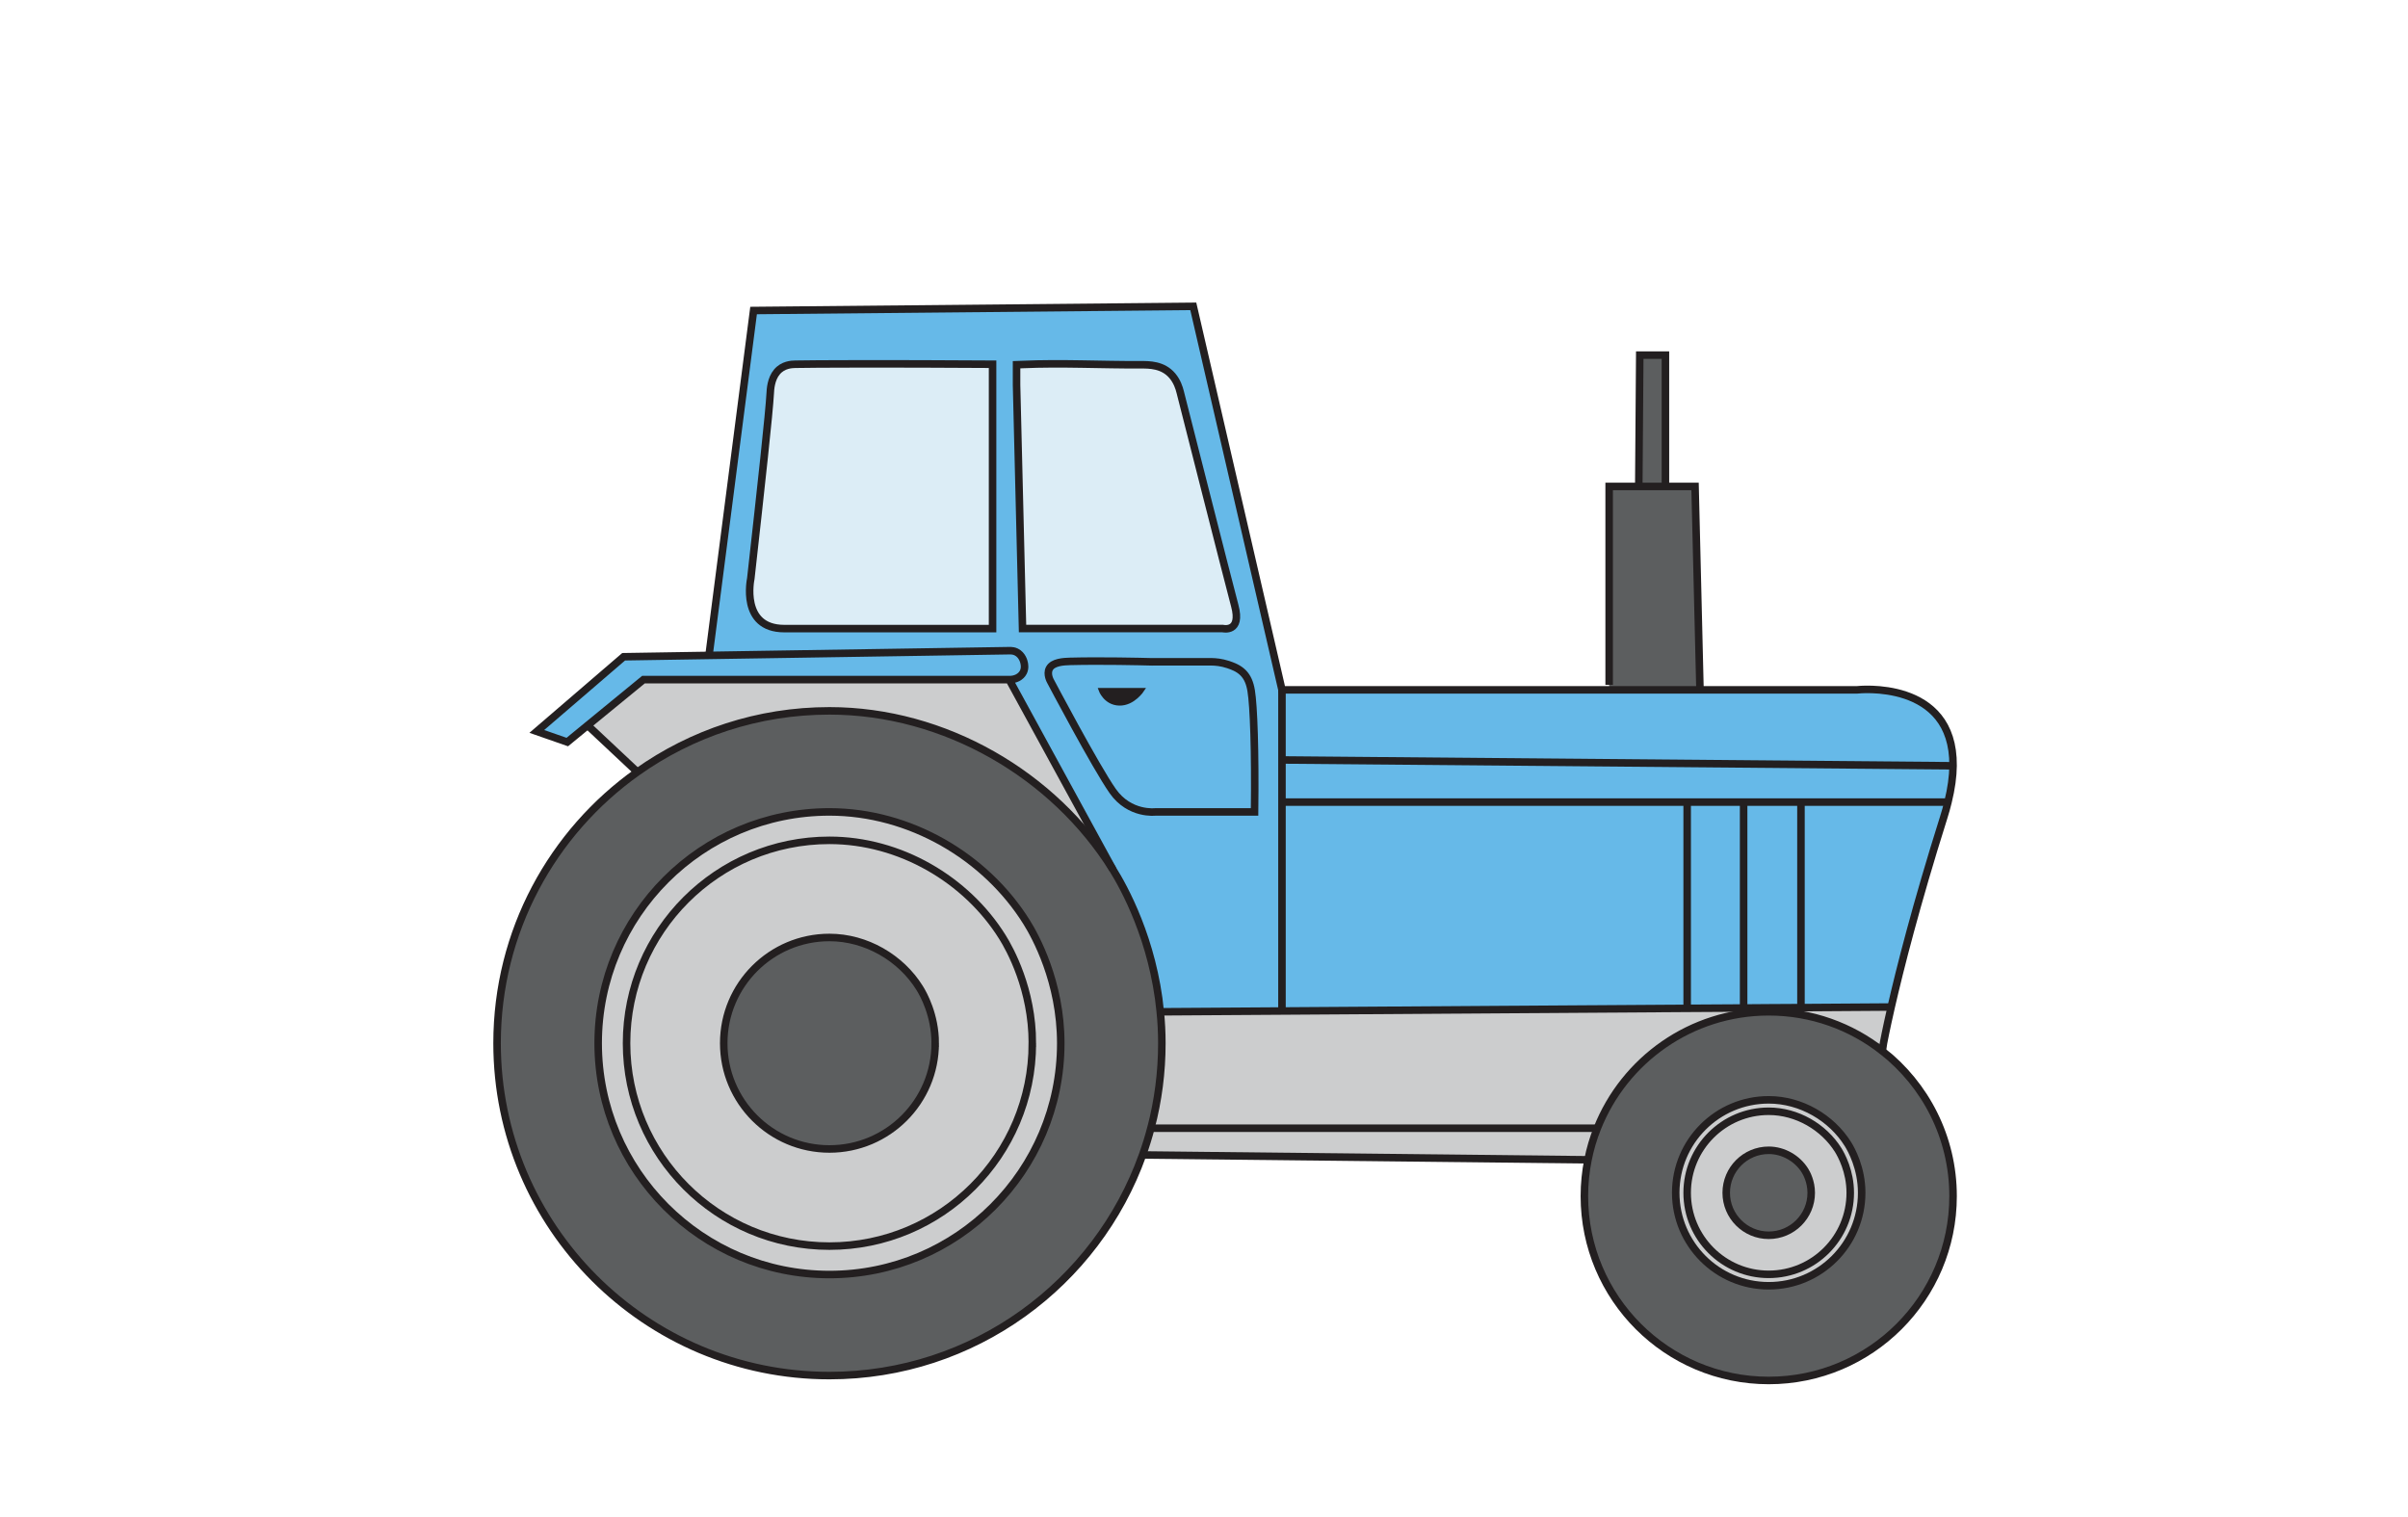 <?xml version="1.0" encoding="UTF-8"?>
<svg id="Layer_2" data-name="Layer 2" xmlns="http://www.w3.org/2000/svg" viewBox="0 0 640.52 403.5">
  <defs>
    <style>
      .cls-1 {
        fill: #66b9e8;
      }

      .cls-2 {
        fill: #cccdce;
      }

      .cls-3 {
        fill: #dcedf6;
      }

      .cls-4 {
        fill: #231f20;
      }

      .cls-5 {
        fill: #5c5e5f;
      }

      .cls-6 {
        stroke-width: 2px;
      }

      .cls-6, .cls-7 {
        fill: none;
        stroke: #231f20;
        stroke-miterlimit: 10;
      }
    </style>
  </defs>
  <g>
    <path class="cls-1" d="m519.5,203.7h.01c-.03,2.82-.45,6.02-1.35,9.66h-177.16v-11.21l178.5,1.55Z"/>
    <path class="cls-1" d="m494,183.5s25.75-2.94,25.51,20.2h-.01l-178.5-1.55v-18.65h153Z"/>
    <path class="cls-1" d="m479.05,213.36h39.11c-.32,1.32-.7,2.7-1.16,4.14-7.33,23.22-11.68,40.47-13.95,50.37-8,.05-16,.1-24,.16v-54.67Z"/>
    <path class="cls-5" d="m424.88,300.11c7.19-18.14,24.89-30.97,45.59-30.97,11.4,0,21.9,3.89,30.22,10.42,11.46,8.98,18.82,22.94,18.82,38.62,0,27.08-21.96,49.03-49.04,49.03s-49.03-21.95-49.03-49.03c0-3.31.33-6.55.96-9.67.57-2.9,1.41-5.71,2.48-8.4Zm70.32,17.18c0-6.57-2.73-11.47-3.65-12.95-4.38-7.01-12.49-11.78-21.08-11.78-13.66,0-24.73,11.07-24.73,24.73s11.07,24.73,24.73,24.73,24.73-11.07,24.73-24.73Z"/>
    <path class="cls-2" d="m491.55,304.34c.92,1.48,3.65,6.38,3.65,12.95,0,13.66-11.07,24.73-24.73,24.73s-24.73-11.07-24.73-24.73,11.07-24.73,24.73-24.73c8.59,0,16.7,4.77,21.08,11.78Zm.61,12.95c0-5.76-2.4-10.06-3.2-11.36-3.84-6.15-10.96-10.33-18.49-10.33-11.98,0-21.69,9.71-21.69,21.69s9.71,21.69,21.69,21.69,21.69-9.71,21.69-21.69Z"/>
    <path class="cls-2" d="m488.96,305.93c.8,1.3,3.2,5.6,3.2,11.36,0,11.98-9.71,21.69-21.69,21.69s-21.69-9.71-21.69-21.69,9.71-21.69,21.69-21.69c7.53,0,14.65,4.18,18.49,10.33Zm-7.18,11.36c0-3-1.25-5.25-1.67-5.92-2.01-3.21-5.71-5.39-9.64-5.39-6.24,0-11.3,5.06-11.3,11.31s5.06,11.3,11.3,11.3,11.31-5.06,11.31-11.3Z"/>
    <path class="cls-5" d="m480.11,311.37c.42.67,1.67,2.92,1.67,5.92,0,6.24-5.07,11.3-11.31,11.3s-11.3-5.06-11.3-11.3,5.06-11.31,11.3-11.31c3.93,0,7.63,2.18,9.64,5.39Z"/>
    <path class="cls-2" d="m470.46,268.08c2.87-.02,5.73-.04,8.59-.05,8-.06,16-.11,24-.16-1.44,6.3-2.05,9.63-2.05,9.63-.1.69-.21,1.37-.31,2.06-8.32-6.53-18.82-10.42-30.22-10.42v-1.06Z"/>
    <path class="cls-2" d="m341,268.93c35.93-.23,71.86-.47,107.78-.71,5.01-.03,10.02-.06,15.02-.09,2.22-.02,4.44-.03,6.66-.05v1.06c-20.69,0-38.39,12.83-45.58,30.97h-118.26l-.45-.13c1.88-7.18,2.88-14.71,2.88-22.48,0-2.88-.15-5.67-.42-8.36l32.37-.21Z"/>
    <path class="cls-1" d="m479.05,268.03c-2.86.01-5.72.03-8.59.05-2.22.02-4.44.03-6.66.05v-54.77h15.25v54.67Z"/>
    <path class="cls-1" d="m463.8,267.87v.26c-5,.03-10.01.06-15.02.09v-54.86h15.02v54.51Z"/>
    <polygon class="cls-5" points="450.88 129.39 452.19 183.5 428.03 183.5 428.03 182.18 428.03 129.39 435.91 129.39 443 129.39 450.88 129.39"/>
    <path class="cls-1" d="m448.78,267.87v.35c-35.92.24-71.85.48-107.78.71v-55.57h107.78v54.51Z"/>
    <polygon class="cls-5" points="443 94.47 443 129.39 435.91 129.39 436.17 94.47 443 94.47"/>
    <path class="cls-2" d="m306.62,300.11h118.26c-1.07,2.69-1.91,5.5-2.48,8.4h-.01l-118.47-1.29c.85-2.37,1.6-4.78,2.24-7.24h.01l.45.13Z"/>
    <path class="cls-1" d="m332.81,183.74c.67,4.05,1.1,16.05.9,32.23h-26.32s-6.88.9-11.41-5.55c-4.53-6.44-16.53-29.19-16.53-29.19,0,0-1.11-1.87-.32-3.38.91-1.75,3.84-1.87,5.51-1.92,8.42-.21,18.79.04,21.49.11h16.12c1.05.01,2.64.14,4.44.74,1.12.38,2.68.91,3.94,2.15,1.21,1.2,1.85,2.79,2.18,4.81Zm-28.89-.24h-11.22s1.26,3.58,5.01,3.69c3.76.11,6.21-3.69,6.21-3.69Z"/>
    <path class="cls-1" d="m271.99,167.2h53.27s5.13,1.2,3.18-6.09c-1.94-7.29-14.51-56.82-14.51-56.82-.28-1.15-.85-2.87-2.08-4.32-2.51-2.98-6.13-2.95-8.54-2.94-10.44.05-20.89-.53-31.33-.07-.4.02-1.2.06-1.58.07v5.33l1.59,64.84Zm69.01,46.16v55.57l-32.37.21c-1.88-19.24-9.76-33.3-12.65-37.92-9.18-16.81-18.37-33.63-27.55-50.44,1.64.04,3.12-.7,3.76-1.96.54-1.06.31-2.14.21-2.56-.06-.28-.47-2.03-2.06-2.82-.57-.28-1.12-.35-1.51-.36l-80.24,1.26c3.95-30.58,7.9-61.16,11.86-91.74,38.98-.37,77.97-.74,116.96-1.11,7.86,34,15.73,68.01,23.59,102.01v29.86Zm-7.29,2.61c.2-16.18-.23-28.18-.9-32.23-.33-2.02-.97-3.61-2.18-4.81-1.26-1.24-2.82-1.77-3.94-2.15-1.8-.6-3.39-.73-4.44-.74h-16.12c-2.7-.07-13.07-.32-21.49-.11-1.67.05-4.6.17-5.51,1.92-.79,1.51.32,3.38.32,3.38,0,0,12,22.75,16.53,29.19,4.53,6.45,11.41,5.55,11.41,5.55h26.32Zm-69.69-48.76v-70.32c-27.71-.18-47.94-.1-52.46,0-.98.02-3.27.11-4.88,2.02-1.63,1.91-1.75,4.71-1.8,5.68-.31,5.52-2.32,23.82-5.17,49.33,0,0-2.87,13.29,8.9,13.29h55.41Z"/>
    <path class="cls-3" d="m328.44,161.11c1.95,7.29-3.18,6.09-3.18,6.09h-53.27l-1.59-64.84v-5.33c.38,0,1.18-.05,1.58-.07,10.44-.46,20.89.12,31.33.07,2.41,0,6.03-.04,8.54,2.94,1.23,1.45,1.8,3.17,2.08,4.32,0,0,12.57,49.53,14.51,56.82Z"/>
    <path class="cls-4" d="m292.7,183.5h11.22s-2.45,3.8-6.21,3.69c-3.75-.11-5.01-3.69-5.01-3.69Z"/>
    <path class="cls-5" d="m295.98,231.22c2.89,4.62,10.77,18.68,12.65,37.92.27,2.69.42,5.48.42,8.36,0,7.77-1,15.3-2.88,22.48h-.01c-.64,2.46-1.39,4.87-2.24,7.24-12.2,34.21-44.89,58.69-83.29,58.69-48.82,0-88.41-39.58-88.41-88.41,0-29.79,14.73-56.13,37.31-72.15,14.43-10.24,32.06-16.26,51.1-16.26,30.71,0,59.7,17.06,75.35,42.13Zm-13.82,46.28c0-16.34-6.8-28.54-9.09-32.21-10.89-17.45-31.07-29.32-52.44-29.32-33.98,0-61.52,27.55-61.52,61.53s27.54,61.53,61.52,61.53,61.53-27.55,61.53-61.53Z"/>
    <path class="cls-2" d="m268.43,180.78c9.18,16.81,18.37,33.63,27.55,50.44-15.65-25.07-44.64-42.13-75.35-42.13-19.04,0-36.67,6.02-51.1,16.26-4.41-4.14-8.81-8.27-13.22-12.4l14.85-12.17h97.27Z"/>
    <path class="cls-2" d="m273.07,245.29c2.29,3.67,9.09,15.87,9.09,32.21,0,33.98-27.55,61.53-61.53,61.53s-61.52-27.55-61.52-61.53,27.54-61.53,61.52-61.53c21.37,0,41.55,11.87,52.44,29.32Zm1.53,32.21c0-14.33-5.96-25.03-7.97-28.25-9.55-15.31-27.25-25.72-46-25.72-29.8,0-53.97,24.16-53.97,53.97s24.17,53.97,53.97,53.97,53.97-24.16,53.97-53.97Z"/>
    <path class="cls-1" d="m272.4,176.26c.1.42.33,1.5-.21,2.56-.64,1.26-2.12,2-3.76,1.96h-97.27l-14.85,12.17-5.41,4.44-8.11-2.83,23.1-19.86,22.7-.36,80.24-1.26c.39.01.94.08,1.51.36,1.59.79,2,2.54,2.06,2.82Z"/>
    <path class="cls-2" d="m266.63,249.25c2.01,3.22,7.97,13.92,7.97,28.25,0,29.81-24.16,53.97-53.97,53.97s-53.97-24.16-53.97-53.97,24.17-53.97,53.97-53.97c18.75,0,36.45,10.41,46,25.72Zm-17.87,28.25c0-7.47-3.11-13.05-4.16-14.72-4.97-7.98-14.2-13.41-23.97-13.41-15.53,0-28.12,12.6-28.12,28.13s12.59,28.13,28.12,28.13,28.13-12.6,28.13-28.13Z"/>
    <path class="cls-3" d="m264.02,96.89v70.32h-55.41c-11.77,0-8.9-13.29-8.9-13.29,2.85-25.51,4.86-43.81,5.17-49.33.05-.97.17-3.77,1.8-5.68,1.61-1.91,3.9-2,4.88-2.02,4.52-.1,24.75-.18,52.46,0Z"/>
    <path class="cls-5" d="m244.6,262.78c1.05,1.67,4.16,7.25,4.16,14.72,0,15.53-12.59,28.13-28.13,28.13s-28.12-12.6-28.12-28.13,12.59-28.13,28.12-28.13c9.77,0,19,5.43,23.97,13.41Z"/>
  </g>
  <g>
    <path class="cls-6" d="m188.59,174.34c3.95-30.58,7.9-61.16,11.86-91.74,38.98-.37,77.97-.74,116.96-1.11,7.86,34,15.73,68.01,23.59,102.01h153s25.75-2.94,25.51,20.2c-.03,2.82-.45,6.02-1.35,9.66-.32,1.32-.7,2.7-1.16,4.14-7.33,23.22-11.68,40.47-13.95,50.37-1.44,6.3-2.05,9.63-2.05,9.63-.1.69-.21,1.37-.31,2.06"/>
    <path class="cls-6" d="m500.69,279.56c11.46,8.98,18.82,22.94,18.82,38.62,0,27.08-21.96,49.03-49.04,49.03s-49.03-21.95-49.03-49.03c0-3.31.33-6.55.96-9.67.57-2.9,1.41-5.71,2.48-8.4,7.19-18.14,24.89-30.97,45.59-30.97,11.4,0,21.9,3.89,30.22,10.42Z"/>
    <path class="cls-6" d="m308.63,269.14c.27,2.69.42,5.48.42,8.36,0,7.77-1,15.3-2.88,22.48h-.01c-.64,2.46-1.39,4.87-2.24,7.24-12.2,34.21-44.89,58.69-83.29,58.69-48.82,0-88.41-39.58-88.41-88.41,0-29.79,14.73-56.13,37.31-72.15,14.43-10.24,32.06-16.26,51.1-16.26,30.71,0,59.7,17.06,75.35,42.13,2.89,4.62,10.77,18.68,12.65,37.92Z"/>
    <path class="cls-6" d="m295.98,231.22c-9.18-16.81-18.37-33.63-27.55-50.44h-97.27l-14.85,12.17-5.41,4.44-8.11-2.83,23.1-19.86,22.7-.36,80.24-1.26c.39.01.94.08,1.51.36,1.59.79,2,2.54,2.06,2.82.1.42.33,1.5-.21,2.56-.64,1.26-2.12,2-3.76,1.96"/>
    <path class="cls-6" d="m169.53,205.35c-4.41-4.14-8.81-8.27-13.22-12.4"/>
    <path class="cls-6" d="m422.39,308.51l-118.47-1.29"/>
    <path class="cls-6" d="m204.88,104.59c-.31,5.52-2.32,23.82-5.17,49.33,0,0-2.87,13.29,8.9,13.29h55.41v-70.32c-27.71-.18-47.94-.1-52.46,0-.98.02-3.27.11-4.88,2.02-1.63,1.91-1.75,4.71-1.8,5.68Z"/>
    <path class="cls-6" d="m270.4,102.36l1.59,64.84h53.27s5.13,1.2,3.18-6.09c-1.94-7.29-14.51-56.82-14.51-56.82-.28-1.15-.85-2.87-2.08-4.32-2.51-2.98-6.13-2.95-8.54-2.94-10.44.05-20.89-.53-31.33-.07-.4.02-1.2.06-1.58.07v5.33Z"/>
    <path class="cls-6" d="m306.13,176.04h16.12c1.05.01,2.64.14,4.44.74,1.12.38,2.68.91,3.94,2.15,1.21,1.2,1.85,2.79,2.18,4.81.67,4.05,1.1,16.05.9,32.23h-26.32s-6.88.9-11.41-5.55c-4.53-6.44-16.53-29.19-16.53-29.19,0,0-1.11-1.87-.32-3.38.91-1.75,3.84-1.87,5.51-1.92,8.42-.21,18.79.04,21.49.11Z"/>
    <polyline class="cls-6" points="424.89 300.11 424.88 300.11 306.62 300.11"/>
    <polyline class="cls-6" points="428.03 182.18 428.03 129.39 435.91 129.39 443 129.39 450.88 129.39 452.19 183.5"/>
    <polyline class="cls-6" points="435.91 129.39 436.17 94.47 443 94.47 443 129.39"/>
    <polyline class="cls-6" points="341 183.5 341 202.15 341 213.36 341 268.93 341 269.14"/>
    <path class="cls-6" d="m308.63,269.14l32.37-.21c35.93-.23,71.86-.47,107.78-.71,5.01-.03,10.02-.06,15.02-.09,2.22-.02,4.44-.03,6.66-.05,2.87-.02,5.73-.04,8.59-.05,8-.06,16-.11,24-.16"/>
    <line class="cls-6" x1="341" y1="202.15" x2="519.5" y2="203.7"/>
    <polyline class="cls-6" points="341 213.36 448.78 213.36 463.8 213.36 479.05 213.36 518.16 213.36"/>
    <path class="cls-6" d="m248.76,277.5c0,15.53-12.59,28.13-28.13,28.13s-28.12-12.6-28.12-28.13,12.59-28.13,28.12-28.13c9.77,0,19,5.43,23.97,13.41,1.05,1.67,4.16,7.25,4.16,14.72Z"/>
    <path class="cls-6" d="m282.16,277.5c0,33.98-27.55,61.53-61.53,61.53s-61.52-27.55-61.52-61.53,27.54-61.53,61.52-61.53c21.37,0,41.55,11.87,52.44,29.32,2.29,3.67,9.09,15.87,9.09,32.21Z"/>
    <path class="cls-6" d="m274.6,277.5c0,29.81-24.16,53.97-53.97,53.97s-53.97-24.16-53.97-53.97,24.17-53.97,53.97-53.97c18.75,0,36.45,10.41,46,25.72,2.01,3.22,7.97,13.92,7.97,28.25Z"/>
    <path class="cls-6" d="m481.78,317.29c0,6.24-5.07,11.3-11.31,11.3s-11.3-5.06-11.3-11.3,5.06-11.31,11.3-11.31c3.93,0,7.63,2.18,9.64,5.39.42.67,1.67,2.92,1.67,5.92Z"/>
    <path class="cls-6" d="m495.2,317.29c0,13.66-11.07,24.73-24.73,24.73s-24.73-11.07-24.73-24.73,11.07-24.73,24.73-24.73c8.59,0,16.7,4.77,21.08,11.78.92,1.48,3.65,6.38,3.65,12.95Z"/>
    <path class="cls-6" d="m492.16,317.29c0,11.98-9.71,21.69-21.69,21.69s-21.69-9.71-21.69-21.69,9.71-21.69,21.69-21.69c7.53,0,14.65,4.18,18.49,10.33.8,1.3,3.2,5.6,3.2,11.36Z"/>
    <line class="cls-6" x1="448.78" y1="213.36" x2="448.78" y2="267.87"/>
    <line class="cls-6" x1="463.8" y1="213.36" x2="463.8" y2="267.87"/>
    <line class="cls-6" x1="479.05" y1="213.36" x2="479.05" y2="267.87"/>
    <path class="cls-7" d="m303.92,183.5h-11.22s1.26,3.58,5.01,3.69c3.76.11,6.21-3.69,6.21-3.69Z"/>
  </g>
</svg>